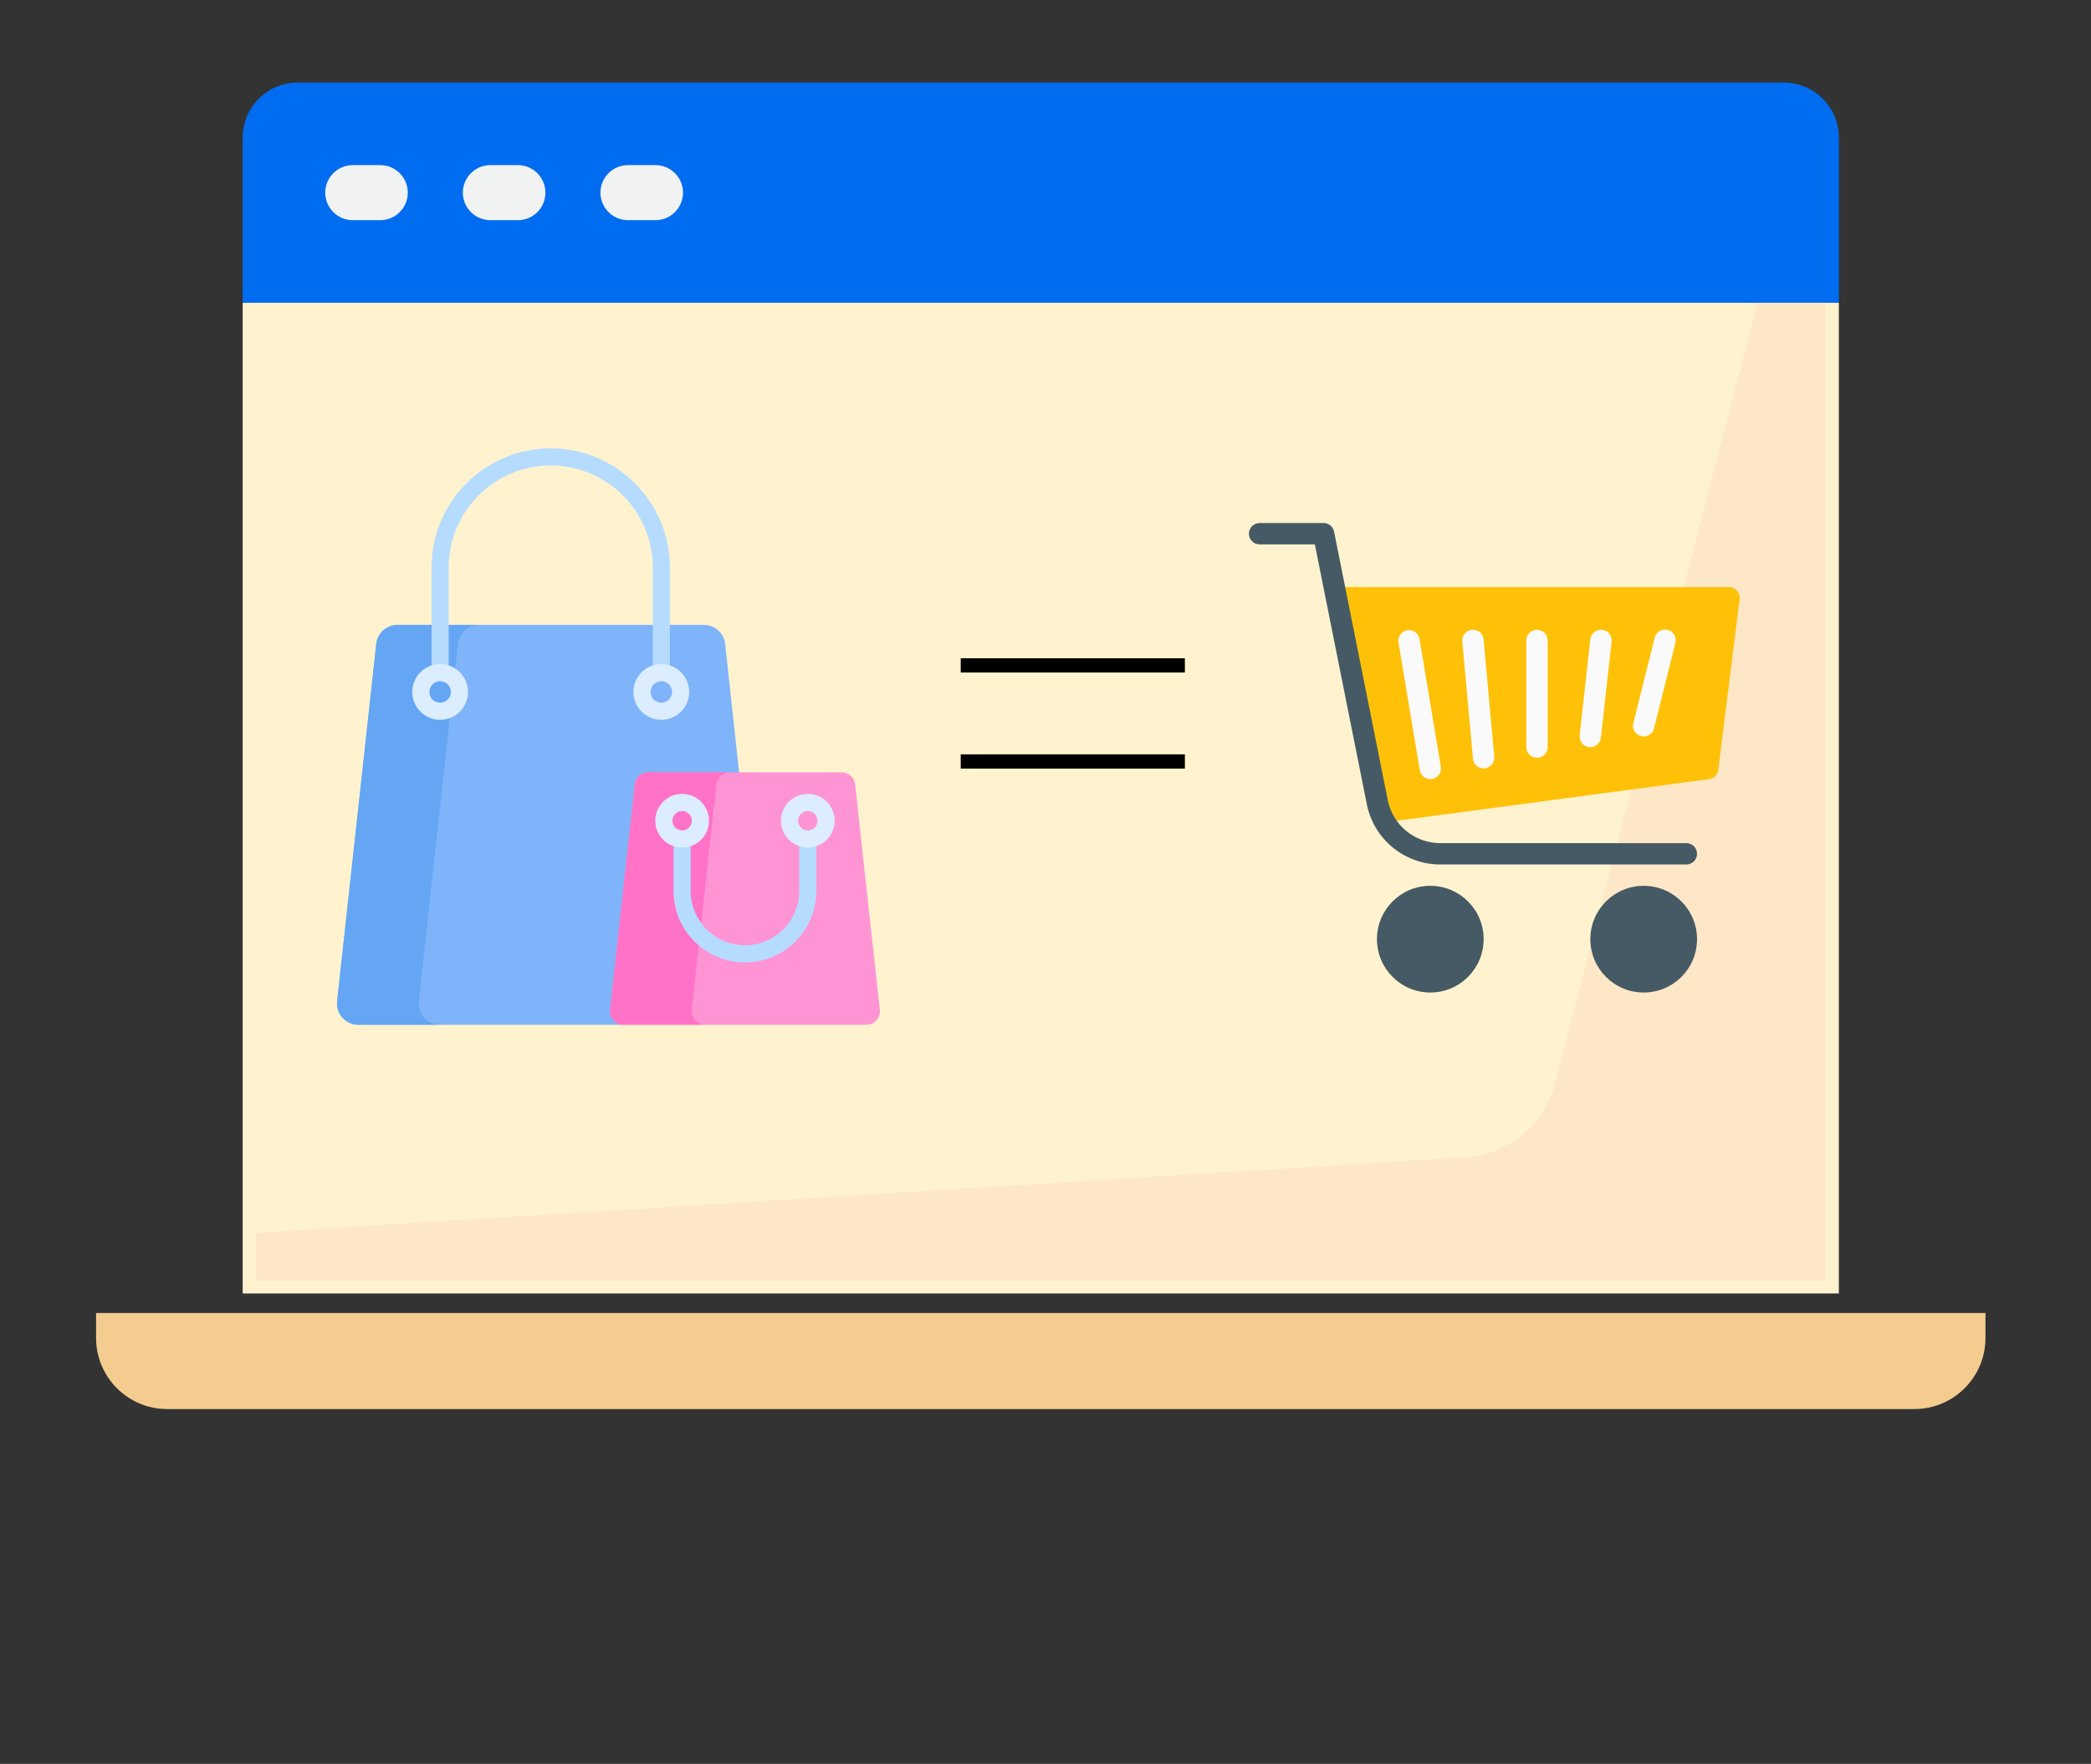 <svg width="147" height="124" viewBox="0 0 147 124" fill="none" xmlns="http://www.w3.org/2000/svg">
<rect x="0" y="0" width="147" height="124" fill="#333333" stroke="none"/>
<path d="M17.061 21.282H129.274V90.931H17.061V21.282Z" fill="#FEF3CE"/>
<path d="M18.011 86.675L102.997 81.364C106.019 81.175 108.576 79.065 109.336 76.134L123.822 20.262H128.324V90.052H18.011V86.675Z" fill="#FDE7C6"/>
<path d="M6.754 92.303H139.581V94.057C139.581 96.819 137.342 99.057 134.581 99.057H11.754C8.992 99.057 6.754 96.819 6.754 94.057V92.303Z" fill="#F4CC8F"/>
<path d="M125.404 5.804H20.93C19.904 5.804 18.919 6.212 18.194 6.938C17.468 7.663 17.061 8.647 17.061 9.674V21.282H129.274V9.674C129.274 8.647 128.866 7.663 128.14 6.938C127.415 6.212 126.431 5.804 125.404 5.804Z" fill="#006DF0"/>
<path d="M36.408 11.608H34.473C33.96 11.608 33.468 11.812 33.105 12.175C32.742 12.538 32.538 13.03 32.538 13.543C32.538 14.056 32.742 14.548 33.105 14.911C33.468 15.274 33.96 15.478 34.473 15.478H36.408C36.921 15.478 37.413 15.274 37.776 14.911C38.139 14.548 38.343 14.056 38.343 13.543C38.343 13.03 38.139 12.538 37.776 12.175C37.413 11.812 36.921 11.608 36.408 11.608Z" fill="#F1F2F2"/>
<path d="M26.734 11.608H24.799C24.286 11.608 23.794 11.812 23.431 12.175C23.069 12.538 22.865 13.03 22.865 13.543C22.865 14.056 23.069 14.548 23.431 14.911C23.794 15.274 24.286 15.478 24.799 15.478H26.734C27.247 15.478 27.739 15.274 28.102 14.911C28.465 14.548 28.669 14.056 28.669 13.543C28.669 13.03 28.465 12.538 28.102 12.175C27.739 11.812 27.247 11.608 26.734 11.608Z" fill="#F1F2F2"/>
<path d="M46.081 11.608H44.147C43.633 11.608 43.141 11.812 42.779 12.175C42.416 12.538 42.212 13.03 42.212 13.543C42.212 14.056 42.416 14.548 42.779 14.911C43.141 15.274 43.633 15.478 44.147 15.478H46.081C46.594 15.478 47.087 15.274 47.449 14.911C47.812 14.548 48.016 14.056 48.016 13.543C48.016 13.03 47.812 12.538 47.449 12.175C47.087 11.812 46.594 11.608 46.081 11.608Z" fill="#F1F2F2"/>
<g clip-path="url(#clip0)">
<path d="M115.554 69.774C117.625 69.774 119.304 68.095 119.304 66.024C119.304 63.952 117.625 62.273 115.554 62.273C113.482 62.273 111.803 63.952 111.803 66.024C111.803 68.095 113.482 69.774 115.554 69.774Z" fill="#455A64"/>
<path d="M100.552 69.774C102.623 69.774 104.302 68.095 104.302 66.024C104.302 63.952 102.623 62.273 100.552 62.273C98.481 62.273 96.802 63.952 96.802 66.024C96.802 68.095 98.481 69.774 100.552 69.774Z" fill="#455A64"/>
<path d="M122.116 41.525C121.973 41.364 121.768 41.271 121.553 41.272H94.551C94.137 41.271 93.801 41.607 93.801 42.021C93.801 42.072 93.806 42.122 93.816 42.172L96.816 57.173C96.888 57.522 97.195 57.773 97.551 57.773C97.584 57.775 97.617 57.775 97.65 57.773L120.152 54.773C120.49 54.727 120.755 54.46 120.797 54.121L122.297 42.12C122.326 41.905 122.26 41.688 122.116 41.525Z" fill="#FFC107"/>
<path d="M100.551 54.771C100.185 54.771 99.872 54.506 99.812 54.144L98.312 45.143C98.256 44.733 98.544 44.355 98.954 44.3C99.347 44.246 99.714 44.508 99.791 44.898L101.291 53.898C101.359 54.307 101.083 54.693 100.675 54.761C100.634 54.768 100.593 54.771 100.551 54.771Z" fill="#FAFAFA"/>
<path d="M104.302 54.023C103.913 54.024 103.587 53.728 103.552 53.34L102.802 45.089C102.763 44.677 103.066 44.311 103.478 44.272C103.481 44.272 103.482 44.272 103.485 44.272C103.897 44.234 104.262 44.539 104.299 44.951V44.951L105.049 53.202C105.086 53.614 104.782 53.979 104.37 54.017H104.37L104.302 54.023Z" fill="#FAFAFA"/>
<path d="M108.052 53.273C107.638 53.273 107.302 52.937 107.302 52.522V45.022C107.302 44.608 107.638 44.272 108.052 44.272C108.467 44.272 108.802 44.608 108.802 45.022V52.523C108.802 52.937 108.467 53.273 108.052 53.273Z" fill="#FAFAFA"/>
<path d="M111.803 52.523H111.718C111.307 52.479 111.008 52.11 111.052 51.698C111.052 51.695 111.052 51.692 111.052 51.69L111.803 44.939C111.851 44.527 112.222 44.23 112.635 44.272C113.047 44.317 113.344 44.688 113.298 45.1V45.1L112.548 51.85C112.508 52.232 112.186 52.522 111.803 52.523Z" fill="#FAFAFA"/>
<path d="M115.553 51.772C115.139 51.772 114.803 51.436 114.803 51.022C114.803 50.961 114.811 50.9 114.826 50.841L116.326 44.84C116.417 44.436 116.818 44.182 117.222 44.273C117.626 44.364 117.88 44.766 117.789 45.17C117.787 45.181 117.784 45.192 117.781 45.203L116.281 51.204C116.197 51.538 115.897 51.772 115.553 51.772Z" fill="#FAFAFA"/>
<path d="M118.553 60.773H101.24C98.74 60.767 96.588 59.004 96.092 56.553L92.436 38.271H88.551C88.137 38.271 87.801 37.935 87.801 37.521C87.801 37.107 88.137 36.771 88.551 36.771H93.051C93.408 36.771 93.715 37.022 93.786 37.371L97.564 56.258C97.918 58.008 99.454 59.268 101.24 59.273H118.553C118.968 59.273 119.303 59.609 119.303 60.023C119.303 60.437 118.968 60.773 118.553 60.773Z" fill="#455A64"/>
</g>
<g clip-path="url(#clip1)">
<path d="M42.972 70.992L44.71 55.218C44.763 54.738 45.168 54.375 45.651 54.375H51.969L50.98 45.268C50.896 44.508 50.254 43.932 49.49 43.932H27.943C27.178 43.932 26.536 44.508 26.453 45.268L23.701 70.379C23.604 71.266 24.299 72.041 25.191 72.041H43.913C43.35 72.041 42.911 71.552 42.972 70.992Z" fill="#7FB3FA"/>
<path d="M29.439 70.379L32.19 45.268C32.274 44.508 32.916 43.933 33.681 43.933H27.943C27.178 43.933 26.536 44.508 26.453 45.268L23.701 70.379C23.604 71.267 24.299 72.042 25.191 72.042H30.929C30.036 72.042 29.341 71.267 29.439 70.379Z" fill="#64A6F4"/>
<path d="M46.49 47.805C46.157 47.805 45.888 47.535 45.888 47.203V39.895C45.888 35.94 42.67 32.723 38.716 32.723C34.762 32.723 31.544 35.94 31.544 39.895V47.203C31.544 47.535 31.275 47.805 30.942 47.805C30.609 47.805 30.34 47.535 30.34 47.203V39.895C30.34 35.276 34.097 31.518 38.716 31.518C43.335 31.518 47.093 35.276 47.093 39.895V47.203C47.093 47.535 46.823 47.805 46.49 47.805Z" fill="#B5DCFF"/>
<path d="M30.943 50.604C29.862 50.604 28.982 49.724 28.982 48.643C28.982 47.562 29.862 46.683 30.943 46.683C32.024 46.683 32.903 47.562 32.903 48.643C32.903 49.724 32.023 50.604 30.943 50.604ZM30.943 47.888C30.526 47.888 30.187 48.227 30.187 48.643C30.187 49.06 30.526 49.399 30.943 49.399C31.359 49.399 31.698 49.06 31.698 48.643C31.698 48.227 31.359 47.888 30.943 47.888Z" fill="#DBEDFF"/>
<path d="M46.49 50.604C45.409 50.604 44.53 49.724 44.53 48.643C44.53 47.562 45.409 46.683 46.49 46.683C47.571 46.683 48.451 47.562 48.451 48.643C48.451 49.724 47.571 50.604 46.49 50.604ZM46.49 47.888C46.074 47.888 45.735 48.227 45.735 48.643C45.735 49.06 46.074 49.399 46.49 49.399C46.907 49.399 47.246 49.06 47.246 48.643C47.246 48.227 46.907 47.888 46.49 47.888Z" fill="#DBEDFF"/>
<path d="M61.852 70.992L60.115 55.138C60.062 54.658 59.657 54.295 59.174 54.295H45.57C45.087 54.295 44.682 54.658 44.629 55.138L42.892 70.992C42.831 71.552 43.269 72.042 43.833 72.042H60.911C61.475 72.042 61.913 71.552 61.852 70.992Z" fill="#FF94D5"/>
<path d="M48.629 70.992L50.367 55.138C50.419 54.658 50.825 54.295 51.308 54.295H45.57C45.087 54.295 44.682 54.658 44.629 55.138L42.892 70.992C42.831 71.552 43.269 72.042 43.833 72.042H49.57C49.007 72.042 48.568 71.552 48.629 70.992Z" fill="#FF72C7"/>
<path d="M52.372 67.658C49.603 67.658 47.351 65.405 47.351 62.637V59.063C47.351 58.731 47.621 58.461 47.954 58.461C48.286 58.461 48.556 58.731 48.556 59.063V62.637C48.556 64.741 50.268 66.453 52.372 66.453C54.476 66.453 56.188 64.741 56.188 62.637V59.063C56.188 58.731 56.457 58.461 56.79 58.461C57.123 58.461 57.393 58.731 57.393 59.063V62.637C57.392 65.405 55.14 67.658 52.372 67.658Z" fill="#B5DCFF"/>
<path d="M56.79 59.583C55.749 59.583 54.903 58.737 54.903 57.696C54.903 56.656 55.749 55.809 56.79 55.809C57.83 55.809 58.677 56.656 58.677 57.696C58.677 58.737 57.83 59.583 56.79 59.583ZM56.79 57.014C56.413 57.014 56.108 57.32 56.108 57.696C56.108 58.072 56.413 58.378 56.79 58.378C57.166 58.378 57.472 58.072 57.472 57.696C57.472 57.32 57.166 57.014 56.79 57.014Z" fill="#DBEDFF"/>
<path d="M47.954 59.583C46.913 59.583 46.067 58.737 46.067 57.696C46.067 56.656 46.913 55.809 47.954 55.809C48.994 55.809 49.841 56.656 49.841 57.696C49.841 58.737 48.994 59.583 47.954 59.583ZM47.954 57.014C47.578 57.014 47.272 57.32 47.272 57.696C47.272 58.072 47.578 58.378 47.954 58.378C48.33 58.378 48.636 58.072 48.636 57.696C48.636 57.32 48.33 57.014 47.954 57.014Z" fill="#DBEDFF"/>
</g>
<line x1="67.539" y1="46.777" x2="83.298" y2="46.777" stroke="black"/>
<line x1="67.539" y1="53.531" x2="83.298" y2="53.531" stroke="black"/>
<defs>
<clipPath id="clip0">
<rect width="34.503" height="34.503" fill="white" transform="translate(87.801 36.021)"/>
</clipPath>
<clipPath id="clip1">
<rect width="40.523" height="40.523" fill="white" transform="translate(22.513 31.518)"/>
</clipPath>
</defs>
</svg>
